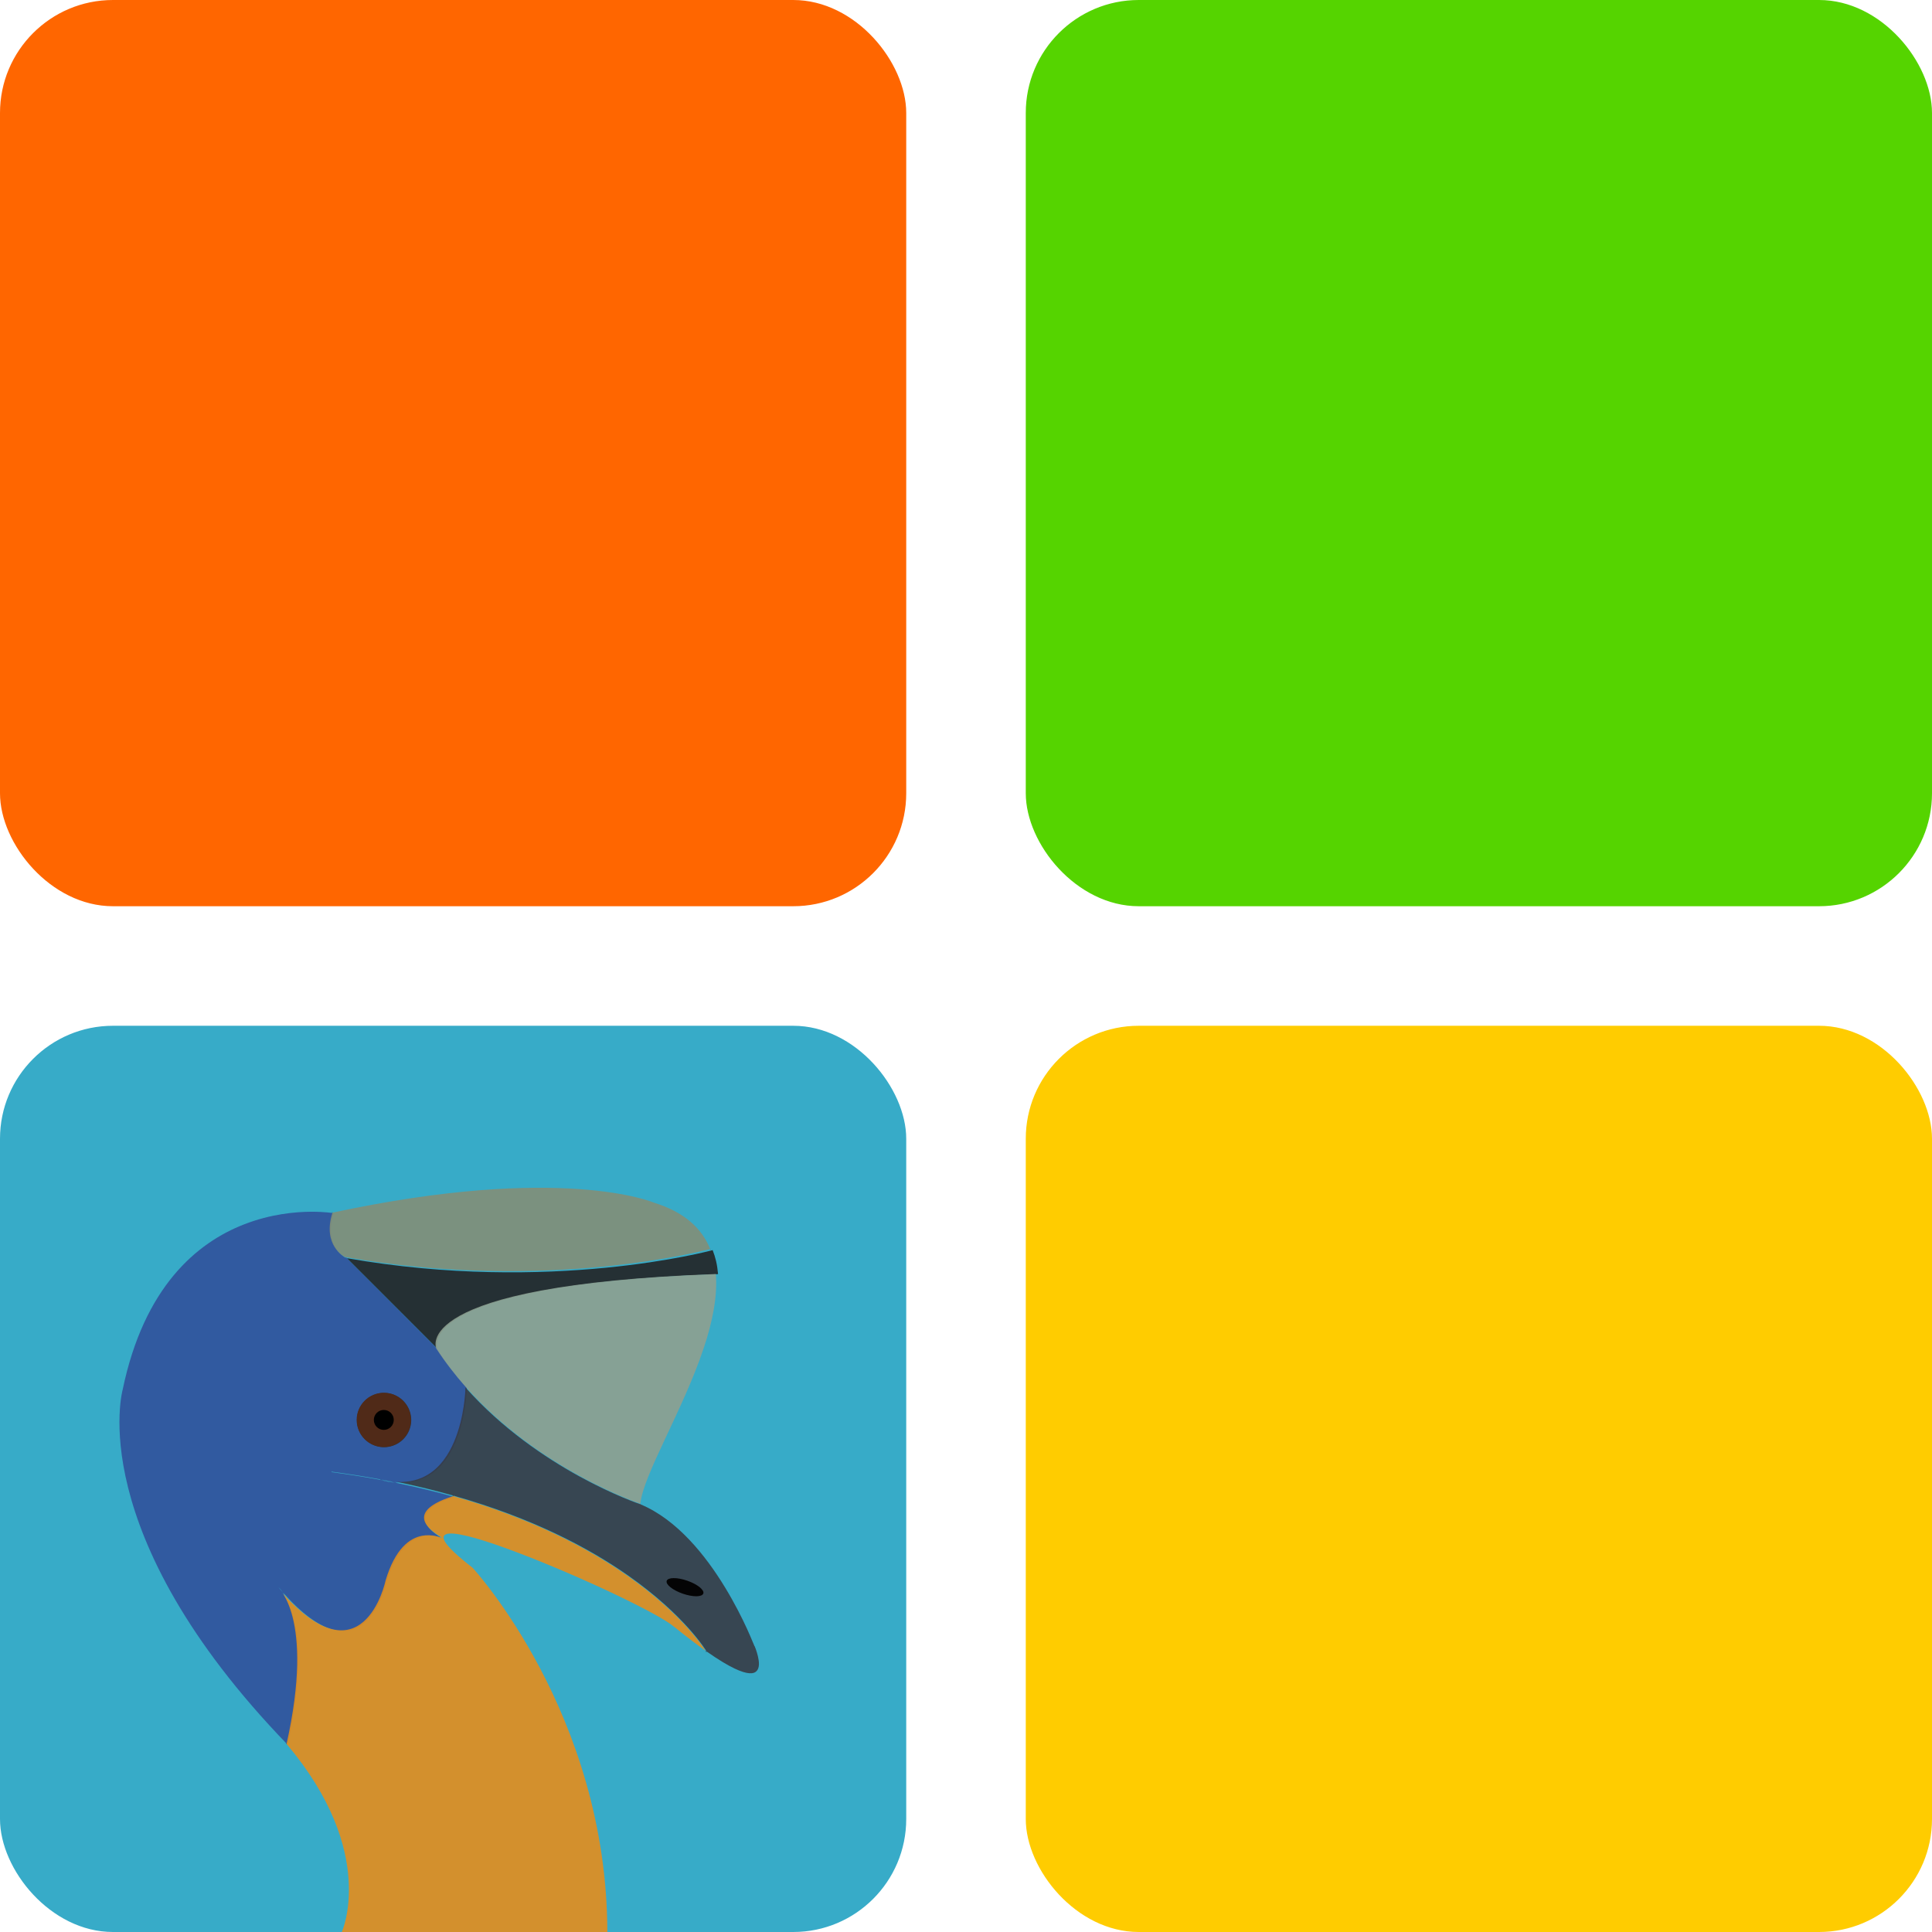<?xml version="1.0" encoding="UTF-8" standalone="no"?>
<!-- Created with Inkscape (http://www.inkscape.org/) -->

<svg
   width="256"
   height="256"
   viewBox="0 0 67.733 67.733"
   version="1.1"
   id="svg5"
   inkscape:version="1.1.1 (3bf5ae0d25, 2021-09-20, custom)"
   sodipodi:docname="cassowary_app.svg"
   inkscape:export-filename="/home/sabin/cassowary.png"
   inkscape:export-xdpi="96"
   inkscape:export-ydpi="96"
   xmlns:inkscape="http://www.inkscape.org/namespaces/inkscape"
   xmlns:sodipodi="http://sodipodi.sourceforge.net/DTD/sodipodi-0.dtd"
   xmlns="http://www.w3.org/2000/svg"
   xmlns:svg="http://www.w3.org/2000/svg">
  <sodipodi:namedview
     id="namedview7"
     pagecolor="#ffffff"
     bordercolor="#666666"
     borderopacity="1.0"
     inkscape:pageshadow="2"
     inkscape:pageopacity="0.0"
     inkscape:pagecheckerboard="0"
     inkscape:document-units="mm"
     showgrid="false"
     units="px"
     width="64px"
     inkscape:zoom="2.2013415"
     inkscape:cx="182.38879"
     inkscape:cy="89.945155"
     inkscape:window-width="1920"
     inkscape:window-height="1056"
     inkscape:window-x="0"
     inkscape:window-y="0"
     inkscape:window-maximized="1"
     inkscape:current-layer="layer1" />
  <defs
     id="defs2" />
  <g
     inkscape:label="Layer 1"
     inkscape:groupmode="layer"
     id="layer1">
    <path
       style="opacity:0.897;fill:#556052;fill-opacity:0.898;stroke-width:0;stroke-linecap:round;stroke-miterlimit:4;stroke-dasharray:none"
       d=""
       id="path11201"
       transform="scale(0.265)" />
    <rect
       style="fill:#55d400;fill-opacity:1;stroke:none;stroke-width:0.198;stroke-linecap:round;stroke-opacity:0.808"
       id="rect62"
       width="31.771"
       height="31.771"
       x="35.962"
       y="0"
       ry="3.961" />
    <rect
       style="fill:#ff6600;fill-opacity:1;stroke:none;stroke-width:0.198;stroke-linecap:round;stroke-opacity:0.808"
       id="rect238"
       width="31.771"
       height="31.771"
       x="0"
       y="0"
       ry="3.961" />
    <rect
       style="fill:#ffcc00;fill-opacity:1;stroke:none;stroke-width:0.198;stroke-linecap:round;stroke-opacity:0.808"
       id="rect7422"
       width="31.771"
       height="31.771"
       x="35.962"
       y="35.962"
       ry="3.961" />
    <rect
       style="fill:#37abc8;fill-opacity:1;stroke:none;stroke-width:0.198;stroke-linecap:round;stroke-opacity:0.808"
       id="rect2699"
       width="31.771"
       height="31.771"
       x="0"
       y="35.962"
       ry="3.961" />
    <g
       id="g71053"
       transform="matrix(-1.455,0,0,1.455,-25.489,30.017)"
       style="stroke:none">
      <path
         style="opacity:1;fill:#2d2d2f;fill-opacity:0.898;stroke:none;stroke-width:0;stroke-linecap:round;stroke-opacity:0.808"
         d="m -33.757,17.397 a 0.165,0.466 70.877 0 1 0.167,0.066 0.165,0.466 70.877 0 1 -0.387,0.309 0.165,0.466 70.877 0 1 -0.495,-0.004 0.165,0.466 70.877 0 1 0.387,-0.309 0.165,0.466 70.877 0 1 0.327,-0.063 z"
         id="path34840" />
      <path
         id="path50539"
         style="opacity:1;fill:#30529c;fill-opacity:0.898;stroke:none;stroke-width:0.001;stroke-linecap:round;stroke-opacity:0.808"
         d="m -94.459,32.328 c -1.18,-0.002 -1.929,0.121 -1.984,0.131 0.478,1.497 0.208,2.52 -0.193,3.164 -0.404,0.649 -0.938,0.916 -0.938,0.916 l 0.066,-0.061 -0.082,0.016 c -0.003,5.81e-4 -0.006,0.001 -0.01,0.002 l -0.057,0.057 -8.223,8.225 -0.066,0.066 c -0.002,0.003 -0.004,0.005 -0.006,0.008 l 0.043,0.027 v -0.006 l 6.662,-6.662 -6.654,6.662 -0.008,0.006 v 0.002 c -0.814,1.246 -1.71,2.397 -2.652,3.461 h 0.01 c 0,-4e-6 0.032,2.621 1.033,4.969 0.5,1.174 1.242,2.276 2.34,2.953 0.843,0.52 1.897,0.787 3.217,0.641 0.397,-0.08 0.8,-0.157 1.207,-0.232 0.022,-0.006 0.043,-0.012 0.065,-0.018 l 0.002,0.006 c 1.417,-0.261 2.892,-0.497 4.434,-0.699 l 0.008,0.043 c -1.54,0.202 -3.014,0.438 -4.43,0.699 v 0.002 c -0.482,0.134 -0.935,0.218 -1.361,0.26 0.447,-0.09 0.902,-0.177 1.361,-0.262 l -0.012,-0.043 c -0.022,0.004 -0.044,0.008 -0.066,0.012 -0.425,0.115 -0.827,0.19 -1.207,0.232 -0.143,0.029 -0.286,0.057 -0.428,0.086 0.111,-0.005 0.224,-0.012 0.34,-0.023 -1.9,0.385 -3.685,0.819 -5.359,1.291 1.325,0.421 2.051,0.87 2.393,1.312 0.352,0.456 0.287,0.902 0.045,1.291 -0.242,0.389 -0.664,0.726 -1.02,0.961 -0.073,0.048 -0.142,0.092 -0.207,0.131 0.373,-0.121 0.937,-0.232 1.572,-0.109 1.13,0.219 2.482,1.179 3.359,4.119 0,0 0.516,2.442 2,3.721 0.742,0.639 1.72,0.989 3.006,0.605 1.193,-0.356 2.651,-1.345 4.416,-3.334 0.231,-0.326 0.398,-0.466 0.418,-0.482 -0.142,0.168 -0.28,0.327 -0.418,0.482 -0.027,0.038 -0.055,0.08 -0.084,0.123 -0.02,0.031 -0.041,0.062 -0.062,0.096 0.067,-0.074 0.135,-0.146 0.203,-0.223 -0.033,0.046 -0.068,0.095 -0.104,0.148 -0.284,0.431 -0.636,1.129 -0.908,2.191 -0.542,2.119 -0.758,5.693 0.537,11.502 9.335,-9.652 13.091,-17.724 14.508,-23.379 0.709,-2.831 0.828,-5.058 0.775,-6.576 -0.053,-1.519 -0.281,-2.326 -0.281,-2.326 -1.943,-9.358 -6.747,-13.372 -11.064,-15.045 -2.387,-0.925 -4.617,-1.136 -6.135,-1.139 z"
         transform="scale(0.265)" />
      <path
         style="opacity:1;fill:#2d2d2f;fill-opacity:0.898;stroke:none;stroke-width:0;stroke-linecap:round;stroke-opacity:0.808"
         d="m -26.773,13.345 a 0.24,0.24 0 0 0 -0.24,0.24 0.24,0.24 0 0 0 0.24,0.24 0.24,0.24 0 0 0 0.24,-0.24 0.24,0.24 0 0 0 -0.24,-0.24 z"
         id="path34836" />
      <path
         style="opacity:1;fill:#2d2d2f;fill-opacity:0.898;stroke:none;stroke-width:0;stroke-linecap:round;stroke-opacity:0.808"
         d="m -26.773,12.932 a 0.654,0.654 0 0 1 0.654,0.654 0.654,0.654 0 0 1 -0.654,0.654 0.654,0.654 0 0 1 -0.654,-0.654 0.654,0.654 0 0 1 0.654,-0.654 z"
         id="path34834" />
      <path
         style="opacity:1;fill:#2d2d2f;fill-opacity:0.898;stroke:none;stroke-width:0;stroke-linecap:round;stroke-opacity:0.808"
         d="m -28.723,12.79 h -0.011 c 0,0 4.41e-4,0.009 5.18e-4,0.012 0.004,-0.004 0.007,-0.008 0.011,-0.012 z"
         id="path34830" />
      <path
         style="opacity:1;fill:#2d2d2f;fill-opacity:0.898;stroke:none;stroke-width:0;stroke-linecap:round;stroke-opacity:0.808"
         d="m -28.44,15.42 c 0.007,-0.002 0.014,-0.004 0.022,-0.006 -0.007,-0.002 -0.014,-0.004 -0.021,-0.007 -0.005,0.001 -0.01,0.003 -0.014,0.004 l -0.001,0.004 c 0.005,0.002 0.01,0.003 0.015,0.005 z"
         id="path34828" />
      <path
         style="opacity:1;fill:#2d2d2f;fill-opacity:0.898;stroke:none;stroke-width:0;stroke-linecap:round;stroke-opacity:0.808"
         d="m -34.516,19.144 c -0.009,0.007 -0.019,0.013 -0.028,0.02 -3.44e-4,5.72e-4 -0.004,0.006 -0.004,0.006 l 0.012,0.006 c 0,0 0.009,-0.014 0.02,-0.031 z"
         id="path34826" />
      <path
         style="opacity:1;fill:#2d2d2f;fill-opacity:0.898;stroke:none;stroke-width:0;stroke-linecap:round;stroke-opacity:0.808"
         d="m -28.208,16.437 c 2.6e-5,-1.74e-4 -2.9e-5,-3.43e-4 0,-5.16e-4 -0.008,0.004 -0.013,0.007 -0.013,0.007 0,0 0.005,-0.003 0.013,-0.006 z"
         id="path34824" />
      <path
         style="opacity:1;fill:#e48d1c;fill-opacity:0.898;stroke:none;stroke-width:0;stroke-linecap:round;stroke-opacity:0.808"
         d="m -24.423,21.389 c -0.345,-1.544 -0.288,-2.495 -0.144,-3.06 0.067,-0.262 0.154,-0.44 0.227,-0.557 -0.446,0.492 -0.818,0.746 -1.126,0.838 -0.344,0.103 -0.61,0.008 -0.809,-0.164 -0.398,-0.343 -0.533,-0.991 -0.533,-0.991 -0.231,-0.775 -0.583,-1.023 -0.877,-1.08 -0.234,-0.045 -0.431,0.031 -0.502,0.064 0.021,-0.011 0.051,-0.027 0.087,-0.048 -0.041,0.013 -0.071,0.026 -0.092,0.036 0.031,-0.016 0.084,-0.044 0.142,-0.083 0.093,-0.061 0.201,-0.148 0.264,-0.248 0.062,-0.1 0.078,-0.211 -0.012,-0.328 -0.089,-0.115 -0.282,-0.236 -0.643,-0.349 -1.895,0.537 -3.256,1.259 -4.204,1.925 -1.246,0.875 -1.776,1.65 -1.871,1.799 0.216,-0.153 0.464,-0.341 0.754,-0.576 v 0.002 c 0.088,-0.077 0.275,-0.194 0.529,-0.332 0.254,-0.138 0.575,-0.299 0.932,-0.469 0.714,-0.339 1.571,-0.708 2.315,-0.99 0.372,-0.141 0.716,-0.261 1,-0.342 0.284,-0.081 0.508,-0.124 0.642,-0.115 0.033,0.002 0.06,0.008 0.082,0.018 0.022,0.01 0.04,0.025 0.049,0.043 0.007,0.015 0.008,0.033 0.005,0.054 0.003,-0.002 0.008,-0.004 0.012,-0.006 -0.005,0.003 -0.009,0.005 -0.012,0.007 -8.47e-4,0.005 -0.002,0.01 -0.003,0.016 0.003,-0.002 0.011,-0.006 0.024,-0.012 -0.014,0.007 -0.021,0.01 -0.024,0.012 -9.1e-4,4.98e-4 -0.004,0.002 -0.004,0.002 0,0 0.003,-0.001 0.004,-0.002 -0.007,0.024 -0.019,0.051 -0.039,0.081 -0.085,0.131 -0.292,0.329 -0.654,0.61 0,0 -3.246,3.515 -3.248,8.789 h 6.403 c -0.003,-0.006 -0.222,-0.478 -0.168,-1.284 0.054,-0.81 0.386,-1.947 1.495,-3.26 z"
         id="path34822" />
      <path
         style="opacity:1;fill:#2d2d2f;fill-opacity:0.898;stroke:none;stroke-width:0;stroke-linecap:round;stroke-opacity:0.808"
         d="m -24.411,21.376 c -0.003,0.003 -0.006,0.006 -0.009,0.01 -8.89e-4,0.001 -0.002,0.002 -0.003,0.003 1.94e-4,8.68e-4 3.22e-4,0.002 5.17e-4,0.003 l 0.014,-0.004 c -8.96e-4,-0.004 -0.002,-0.008 -0.003,-0.012 z"
         id="path34820" />
      <path
         style="opacity:1;fill:#2d2d2f;fill-opacity:0.898;stroke:none;stroke-width:0;stroke-linecap:round;stroke-opacity:0.808"
         d="m -25.53,8.589 c 7.08e-4,1.519e-4 0.001,3.649e-4 0.002,5.168e-4 h 0.002 0.002 c 0,0 0.006,-9.34e-4 0.006,-0.001 -9e-4,-0.003 -0.002,-0.005 -0.003,-0.008 V 8.579 l -0.011,0.004 c 5.73e-4,0.002 9.84e-4,0.003 0.002,0.005 z"
         id="path34818" />
      <path
         style="opacity:1;fill:#828f77;fill-opacity:0.898;stroke:none;stroke-width:0;stroke-linecap:round;stroke-opacity:0.808"
         d="m -34.63,9.465 c 0.049,0.013 3.91,1.056 8.807,0.191 l 5.16e-4,-5.167e-4 c 0,0 0.137,-0.07 0.242,-0.238 0.105,-0.168 0.178,-0.434 0.051,-0.829 -2.774,-0.595 -4.708,-0.655 -5.949,-0.567 -1.241,0.088 -1.789,0.324 -1.789,0.324 -0.746,0.229 -1.164,0.625 -1.363,1.12 z"
         id="path34816" />
      <path
         style="opacity:1;fill:#2d2d2f;fill-opacity:0.898;stroke:none;stroke-width:0;stroke-linecap:round;stroke-opacity:0.808"
         d="m -34.635,9.477 c 0.002,-0.004 0.003,-0.008 0.005,-0.012 -3.17e-4,-8.62e-5 -0.005,-0.001 -0.005,-0.001 v 5.168e-4 l -0.004,0.011 c 0,0 0.003,9.784e-4 0.004,0.001 z"
         id="path34814" />
      <path
         id="path34812"
         style="opacity:1;fill:#232324;fill-opacity:0.898;stroke:none;stroke-width:0.001;stroke-linecap:round;stroke-opacity:0.808"
         d="m -105.879,44.777 8.223,-8.225 c -18.513,3.254 -33.099,-0.694 -33.248,-0.734 -0.125,0.319 -0.23,0.647 -0.309,0.986 -0.09,0.387 -0.149,0.787 -0.184,1.197 14.14,0.516 20.514,2.224 23.354,3.807 1.421,0.792 1.96,1.551 2.141,2.119 0.09,0.284 0.089,0.522 0.066,0.686 -0.014,0.103 -0.028,0.122 -0.043,0.164 z"
         transform="scale(0.265)" />
      <path
         style="opacity:1;fill:#2d2d2f;fill-opacity:0.898;stroke:none;stroke-width:0;stroke-linecap:round;stroke-opacity:0.808"
         d="m -34.766,10.068 c 3.6e-4,-0.004 6.48e-4,-0.009 10e-4,-0.013 -0.003,-1.02e-4 -0.005,-4.15e-4 -0.008,-5.17e-4 v 0.013 c 0.003,8.9e-5 0.005,4.27e-4 0.007,5.17e-4 z"
         id="path34810" />
      <path
         style="opacity:1;fill:#8fa090;fill-opacity:0.898;stroke:none;stroke-width:0;stroke-linecap:round;stroke-opacity:0.808"
         d="m -32.948,15.604 c 0.095,-0.032 3.186,-1.092 4.915,-3.737 l -5.18e-4,-5.17e-4 c 0,0 0.012,-0.022 0.018,-0.064 0.006,-0.042 0.006,-0.103 -0.018,-0.176 -0.046,-0.146 -0.187,-0.344 -0.561,-0.553 -0.748,-0.417 -2.431,-0.869 -6.172,-1.006 -0.044,0.548 0.085,1.166 0.294,1.791 0.252,0.754 0.617,1.517 0.928,2.18 0.308,0.657 0.562,1.214 0.597,1.565 z"
         id="path34808" />
      <path
         style="opacity:1;fill:#2d2d2f;fill-opacity:0.898;stroke:none;stroke-width:0;stroke-linecap:round;stroke-opacity:0.808"
         d="m -32.947,15.617 v -0.004 c -2.64e-4,-0.003 -7.38e-4,-0.006 -10e-4,-0.009 -0.002,5.04e-4 -0.009,0.003 -0.009,0.003 l 0.004,0.012 c 0,0 0.005,-0.002 0.006,-0.002 z"
         id="path34806" />
      <path
         style="opacity:1;fill:#373b45;fill-opacity:0.898;stroke:none;stroke-width:0;stroke-linecap:round;stroke-opacity:0.808"
         d="m -35.7,19.034 c -5.79e-4,7.45e-4 -0.001,0.002 -0.002,0.002 v 0.002 l -0.002,0.002 c -0.002,0.004 -0.046,0.109 -0.076,0.236 -0.015,0.065 -0.027,0.134 -0.025,0.197 0.002,0.063 0.018,0.119 0.053,0.158 0.035,0.039 0.09,0.062 0.176,0.056 0.086,-0.005 0.202,-0.04 0.357,-0.113 0.173,-0.082 0.396,-0.216 0.675,-0.412 0.018,-0.031 0.529,-0.873 1.891,-1.83 0.948,-0.666 2.308,-1.385 4.199,-1.922 l 0.003,-0.008 c 0.004,0.001 0.008,0.002 0.012,0.004 0.423,-0.12 0.872,-0.23 1.349,-0.329 -0.3,0.013 -0.545,-0.057 -0.746,-0.181 -0.294,-0.181 -0.49,-0.475 -0.623,-0.787 -0.253,-0.593 -0.273,-1.244 -0.275,-1.308 -1.764,1.984 -4.155,2.794 -4.213,2.814 l -0.004,0.002 c -0.88,0.367 -1.568,1.231 -2.035,1.998 -0.234,0.384 -0.413,0.743 -0.533,1.004 -0.06,0.131 -0.104,0.238 -0.135,0.311 -0.015,0.036 -0.027,0.064 -0.035,0.082 -0.004,0.009 -0.006,0.015 -0.008,0.02 -4.21e-4,9.43e-4 -10e-4,0.001 -0.002,0.002 z"
         id="path34804" />
      <g
         id="g29182-3"
         transform="translate(-0.507,3.292)"
         style="stroke-width:0.1;stroke-miterlimit:4;stroke-dasharray:none;stroke:none">
        <path
           style="fill:none;stroke:none;stroke-width:0.1;stroke-linecap:butt;stroke-linejoin:miter;stroke-miterlimit:4;stroke-dasharray:none;stroke-opacity:1"
           d="m -23.902,18.096 c 4.955,-5.118 3.98,-8.557 3.98,-8.557 -1.029,-4.955 -5.091,-4.251 -5.091,-4.251 -5.551,-1.191 -7.744,-0.244 -7.744,-0.244 -3.52,1.083 0.192,5.883 0.315,7.275 -1.765,0.735 -2.752,3.457 -2.752,3.421 0,0 -0.785,1.76 1.95,-0.46 0.697,-0.612 7.75,-3.682 4.847,-1.435 0,0 -3.249,3.52 -3.249,8.8 h 6.417 c 0,0 -0.894,-1.923 1.327,-4.549 z"
           id="path869-6"
           sodipodi:nodetypes="ccccccccccc" />
        <path
           style="fill:none;stroke:none;stroke-width:0.1;stroke-linecap:butt;stroke-linejoin:miter;stroke-miterlimit:4;stroke-dasharray:none;stroke-opacity:1"
           d="m -34.124,6.176 c 0,0 3.886,1.064 8.818,0.192 l -2.207,2.207 c 0,0 0.746,-1.536 -6.747,-1.808"
           id="path1773-7"
           sodipodi:nodetypes="cccc" />
        <path
           style="fill:none;stroke:none;stroke-width:0.1;stroke-linecap:butt;stroke-linejoin:miter;stroke-miterlimit:4;stroke-dasharray:none;stroke-opacity:1"
           d="m -34.027,15.878 c 0,0 2.018,-3.434 9.075,-4.361"
           id="path2036-5"
           sodipodi:nodetypes="cc" />
        <path
           style="fill:none;stroke:none;stroke-width:0.1;stroke-linecap:butt;stroke-linejoin:miter;stroke-miterlimit:4;stroke-dasharray:none;stroke-opacity:1"
           d="m -27.704,13.154 c 0,0 0.954,-0.547 1.418,1.006 0,0 0.545,2.589 2.616,0.136 0,0 0.136,0.627 1.499,-0.681"
           id="path2038-3"
           sodipodi:nodetypes="cccc" />
        <circle
           style="opacity:1;fill:#502a18;fill-opacity:1;stroke-width:0.1;stroke-miterlimit:4;stroke-dasharray:none;stroke:none"
           id="path2062-5"
           cx="-26.259"
           cy="10.291"
           r="0.654" />
        <circle
           style="opacity:1;fill:#000000;fill-opacity:1;stroke-width:0.1;stroke-miterlimit:4;stroke-dasharray:none;stroke:none"
           id="circle4057-6"
           cx="-26.259"
           cy="10.291"
           r="0.24" />
        <path
           style="fill:none;stroke:none;stroke-width:0.1;stroke-linecap:butt;stroke-linejoin:miter;stroke-miterlimit:4;stroke-dasharray:none;stroke-opacity:1"
           d="m -32.441,12.319 c 0,0 3.171,-1.054 4.928,-3.744 l 2.207,-2.207 c 0,0 0.554,-0.282 0.294,-1.08"
           id="path4575-2" />
        <ellipse
           style="opacity:0.933;fill:#000000;fill-opacity:1;stroke-width:0.1;stroke-miterlimit:4;stroke-dasharray:none;stroke:none"
           id="path4618-9"
           cx="-36.358"
           cy="2.551"
           rx="0.466"
           ry="0.165"
           transform="rotate(-19.123)" />
        <path
           style="fill:none;stroke:none;stroke-width:0.1;stroke-linecap:butt;stroke-linejoin:miter;stroke-miterlimit:4;stroke-dasharray:none;stroke-opacity:1"
           d="m -23.671,14.297 c 0,0 -0.922,0.709 -0.231,3.799"
           id="path5381-1" />
        <path
           style="fill:none;stroke:none;stroke-width:0.1;stroke-linecap:round;stroke-linejoin:miter;stroke-miterlimit:4;stroke-dasharray:none;stroke-opacity:1"
           d="m -22.522,8.937 c 0,0 -0.949,0.886 0.041,1.418"
           id="path5383-2" />
        <path
           style="fill:none;stroke:none;stroke-width:0.1;stroke-linecap:butt;stroke-linejoin:miter;stroke-miterlimit:4;stroke-dasharray:none;stroke-opacity:1"
           d="m -28.214,9.496 c 0,0 0.035,2.777 2.089,2.206"
           id="path16499-7"
           sodipodi:nodetypes="cc" />
        <path
           style="fill:none;stroke:none;stroke-width:0.1;stroke-linecap:butt;stroke-linejoin:miter;stroke-miterlimit:4;stroke-dasharray:none;stroke-opacity:1"
           d="m -27.704,13.154 c 0,0 1.248,-0.583 -0.236,-1.039"
           id="path16501-0"
           sodipodi:nodetypes="cc" />
      </g>
      <path
         style="fill:none;stroke:none;stroke-width:0.265px;stroke-linecap:round;stroke-linejoin:miter;stroke-opacity:1"
         d="m -22.509,12.062 c 0,0 -0.712,0.621 0.048,1.08"
         id="path70746" />
    </g>
  </g>
</svg>
